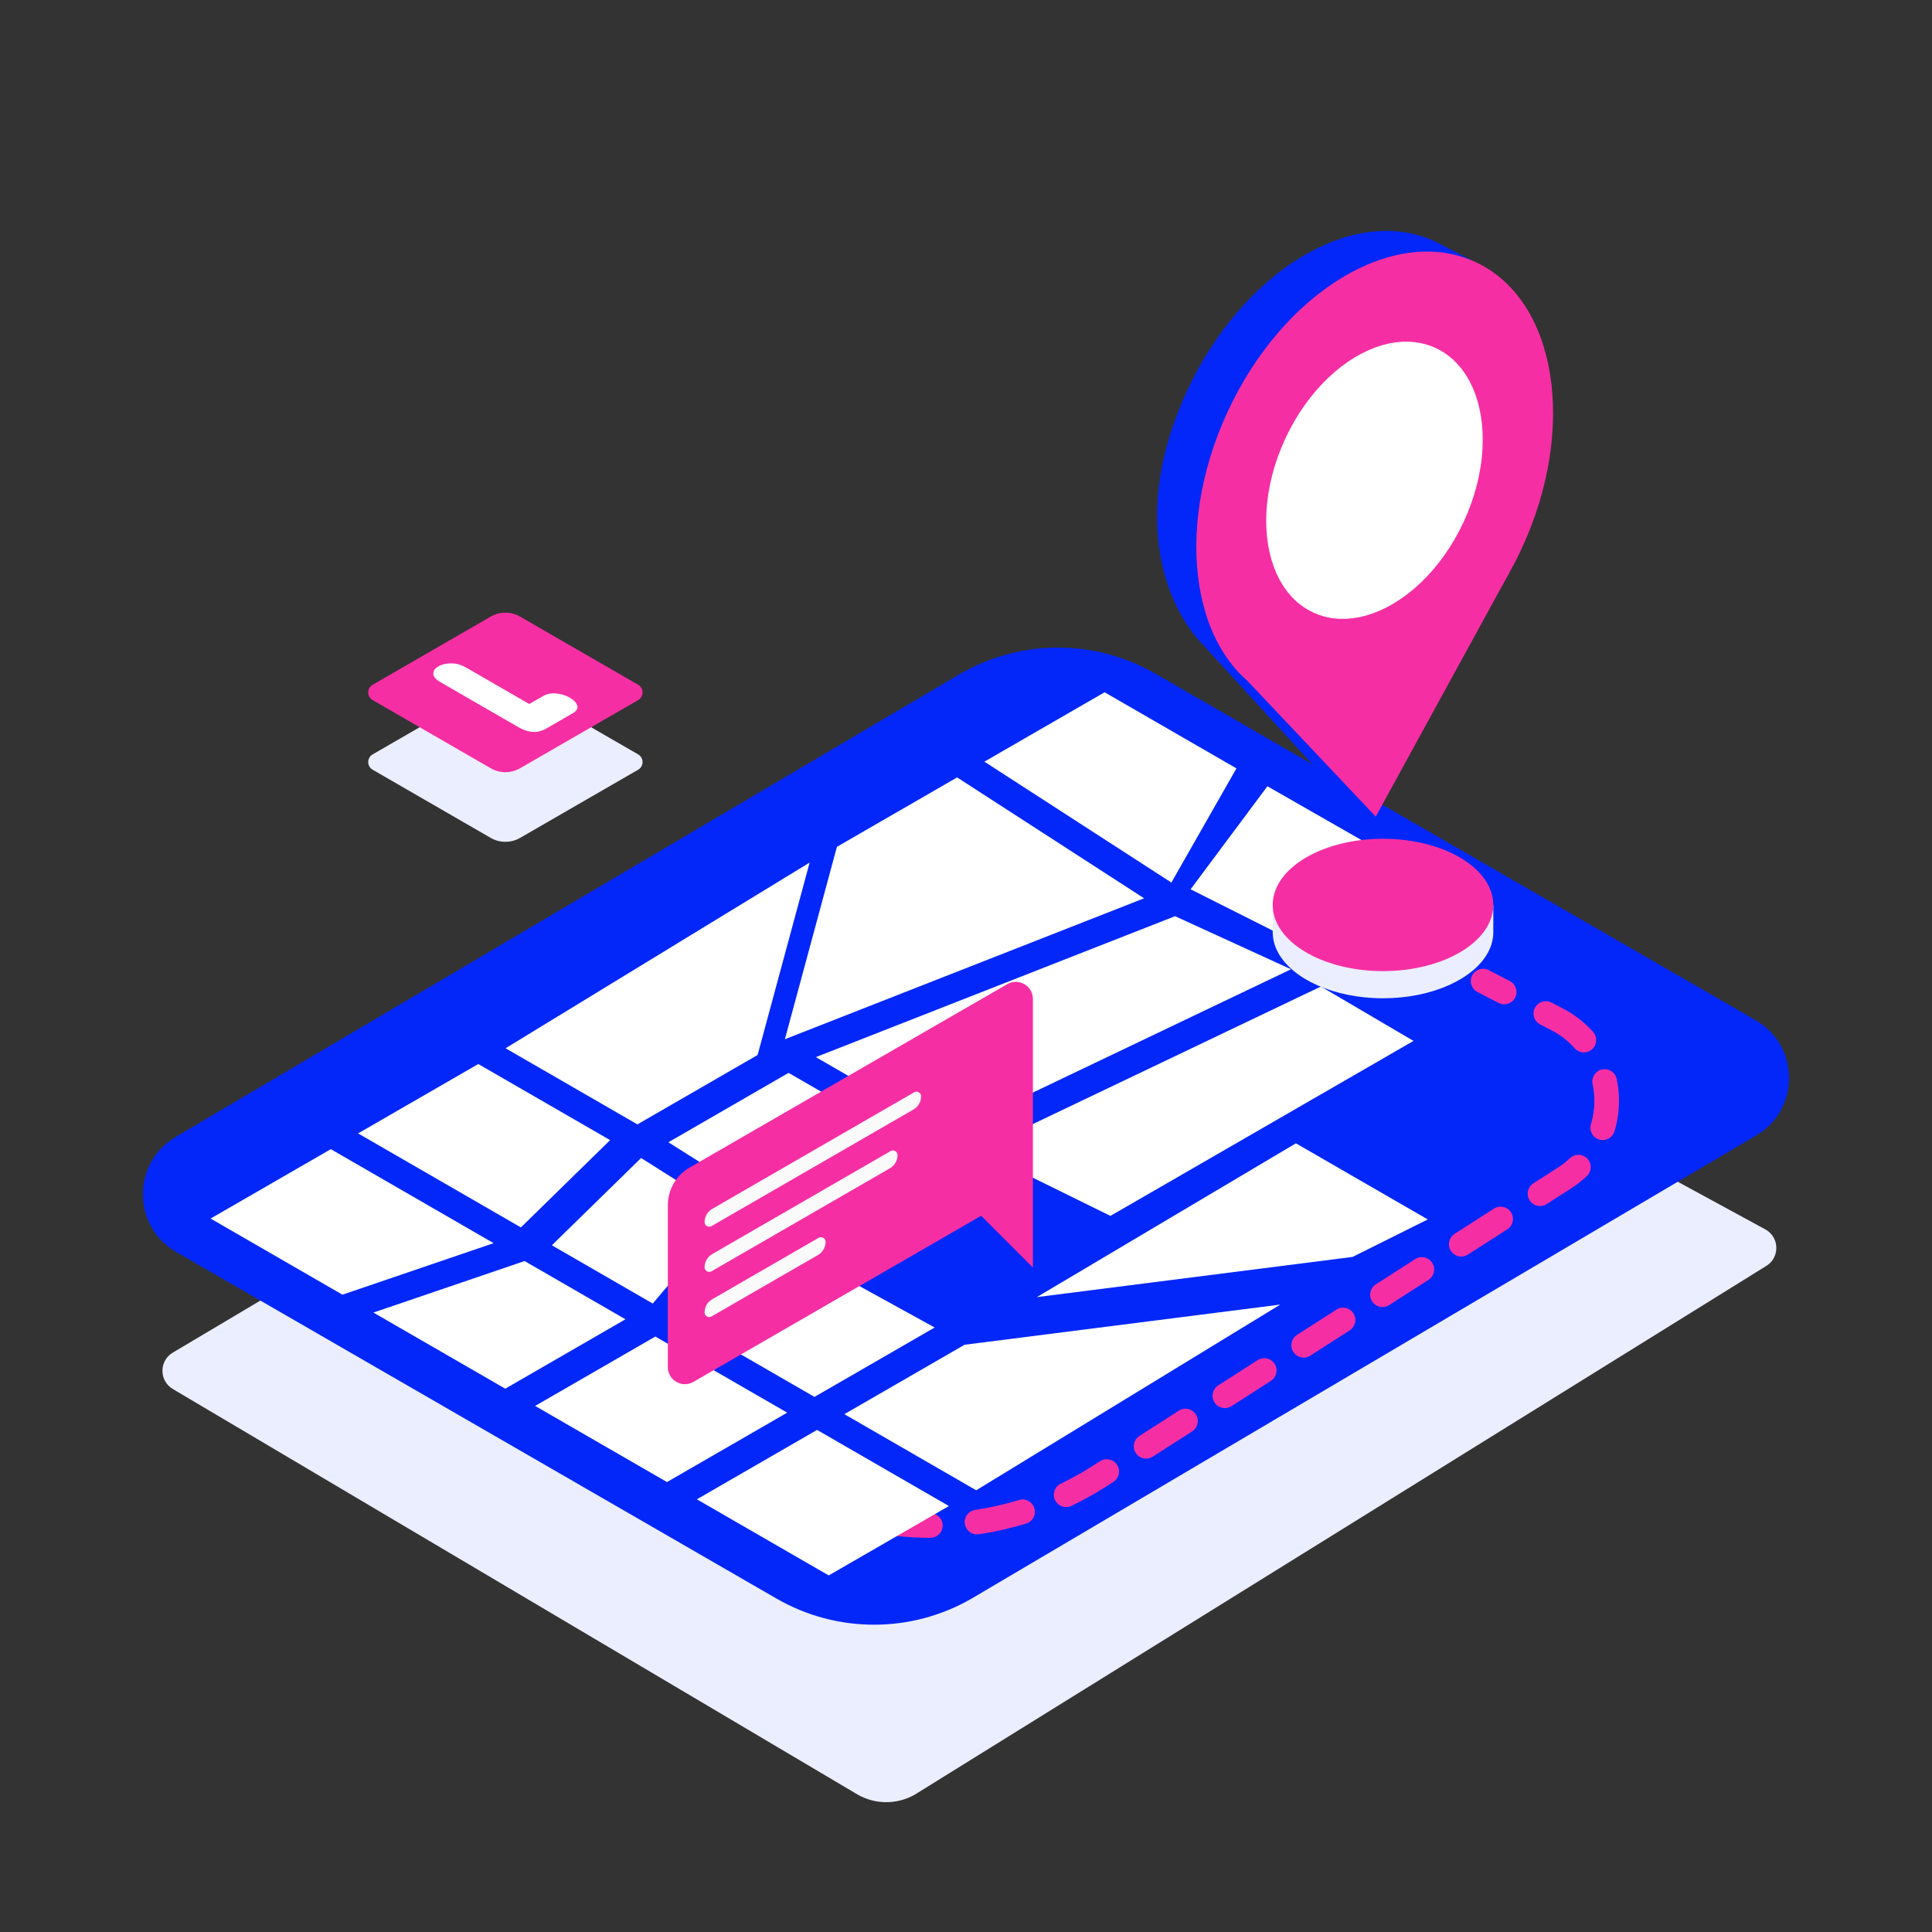<?xml version="1.0" standalone="no"?><!DOCTYPE svg PUBLIC "-//W3C//DTD SVG 1.1//EN" "http://www.w3.org/Graphics/SVG/1.1/DTD/svg11.dtd"><svg height="1920" node-id="1" sillyvg="true" template-height="1920" template-width="1920" version="1.1" viewBox="0 0 1920 1920" width="1920" xmlns="http://www.w3.org/2000/svg" xmlns:xlink="http://www.w3.org/1999/xlink"><rect x="0" y="0" width="1920" height="1920" fill="#333333" stroke="none"/><defs node-id="64"></defs><path d="M 1754.79 1258.39 L 909.41 1783.30 C 891.68 1793.54 869.83 1793.54 852.10 1783.30 L 171.94 1380.49 C 157.93 1372.40 157.93 1352.17 171.94 1344.08 L 1008.32 847.17 C 1026.05 836.93 1047.90 836.93 1065.63 847.17 L 1754.79 1221.98 C 1768.80 1230.07 1768.80 1250.30 1754.79 1258.39 Z" fill="#ebeeff" fill-rule="nonzero" node-id="67" stroke="none" target-height="956.61" target-width="1610.87" target-x="157.93" target-y="836.93"></path><g node-id="176"><path d="M 1744.82 1013.93 L 1148.34 669.55 C 1088.33 634.90 1014.40 634.90 954.39 669.55 L 175.18 1129.51 C 131.02 1155.01 131.02 1218.75 175.18 1244.25 L 771.66 1588.63 C 831.67 1623.28 905.60 1623.28 965.61 1588.63 L 1744.82 1128.67 C 1788.99 1103.17 1788.99 1039.42 1744.82 1013.93 Z" fill="#0327f9" fill-rule="nonzero" group-id="1" node-id="71" stroke="none" target-height="988.38" target-width="1657.97" target-x="131.02" target-y="634.9"></path><path d="M 1164.10 877.07 L 978.28 756.93 L 1097.74 687.97 L 1228.76 763.61 Z" fill="#ffffff" fill-rule="nonzero" group-id="1" node-id="73" stroke="none" target-height="189.1" target-width="250.48" target-x="978.28" target-y="687.97"></path><path d="M 1310.10 947.60 L 1183.19 883.77 L 1259.54 781.38 L 1429.55 878.63 Z" fill="#ffffff" fill-rule="nonzero" group-id="1" node-id="75" stroke="none" target-height="166.22" target-width="246.36" target-x="1183.19" target-y="781.38"></path><path d="M 780.01 1032.78 L 831.72 841.55 L 951.17 772.59 L 1136.99 892.72 Z" fill="#ffffff" fill-rule="nonzero" group-id="1" node-id="77" stroke="none" target-height="260.19" target-width="356.98" target-x="780.01" target-y="772.59"></path><path d="M 941.82 1126.20 L 810.79 1050.55 L 1167.76 910.49 L 1282.98 963.25 Z" fill="#ffffff" fill-rule="nonzero" group-id="1" node-id="79" stroke="none" target-height="215.71" target-width="472.19" target-x="810.79" target-y="910.49"></path><path d="M 1103.52 1208.34 L 971.51 1143.34 L 1312.68 980.40 L 1404.72 1034.44 Z" fill="#ffffff" fill-rule="nonzero" group-id="1" node-id="81" stroke="none" target-height="227.94" target-width="433.21" target-x="971.51" target-y="980.4"></path><path d="M 633.45 1117.40 L 502.42 1041.75 L 804.61 857.21 L 752.90 1048.43 Z" fill="#ffffff" fill-rule="nonzero" group-id="1" node-id="83" stroke="none" target-height="260.19" target-width="302.19" target-x="502.42" target-y="857.21"></path><path d="M 751.61 1190.33 L 664.23 1135.17 L 783.68 1066.20 L 914.70 1141.85 Z" fill="#ffffff" fill-rule="nonzero" group-id="1" node-id="85" stroke="none" target-height="124.13" target-width="250.47" target-x="664.23" target-y="1066.2"></path><path d="M 1344.14 1249.12 L 1030.39 1289.06 L 1287.86 1136.21 L 1418.88 1211.86 Z" fill="#ffffff" fill-rule="nonzero" group-id="1" node-id="87" stroke="none" target-height="152.85" target-width="388.49" target-x="1030.39" target-y="1136.21"></path><path d="M 517.66 1219.79 L 355.86 1126.37 L 475.31 1057.41 L 606.34 1133.05 Z" fill="#ffffff" fill-rule="nonzero" group-id="1" node-id="89" stroke="none" target-height="162.38" target-width="250.48" target-x="355.86" target-y="1057.41"></path><path d="M 648.69 1295.44 L 548.44 1237.56 L 637.11 1150.82 L 724.50 1205.98 Z" fill="#ffffff" fill-rule="nonzero" group-id="1" node-id="91" stroke="none" target-height="144.62" target-width="176.06" target-x="548.44" target-y="1150.82"></path><path d="M 809.41 1388.23 L 678.38 1312.58 L 754.20 1223.13 L 928.86 1319.26 Z" fill="#ffffff" fill-rule="nonzero" group-id="1" node-id="93" stroke="none" target-height="165.1" target-width="250.48" target-x="678.38" target-y="1223.13"></path><path d="M 970.13 1481.02 L 839.11 1405.38 L 958.56 1336.41 L 1272.32 1296.48 Z" fill="#ffffff" fill-rule="nonzero" group-id="1" node-id="95" stroke="none" target-height="184.54" target-width="433.21" target-x="839.11" target-y="1296.48"></path><path d="M 340.32 1286.64 L 209.29 1210.99 L 328.75 1142.02 L 490.55 1235.44 Z" fill="#ffffff" fill-rule="nonzero" group-id="1" node-id="97" stroke="none" target-height="144.62" target-width="281.26" target-x="209.29" target-y="1142.02"></path><path d="M 502.12 1380.06 L 371.09 1304.41 L 521.32 1253.21 L 621.57 1311.09 Z" fill="#ffffff" fill-rule="nonzero" group-id="1" node-id="99" stroke="none" target-height="126.85" target-width="250.48" target-x="371.09" target-y="1253.21"></path><g node-id="180"><path d="M 925.18 1528.27 C 924.98 1528.28 924.79 1528.28 924.59 1528.28 C 908.52 1528.27 892.32 1527.04 876.45 1524.64 C 869.77 1523.63 865.18 1517.40 866.19 1510.72 C 867.20 1504.04 873.43 1499.45 880.11 1500.46 C 894.79 1502.68 909.76 1503.81 924.62 1503.83 C 931.37 1503.84 936.85 1509.32 936.84 1516.07 C 936.83 1522.62 931.66 1527.97 925.18 1528.27 Z M 971.49 1524.85 C 965.30 1525.14 959.77 1520.70 958.84 1514.44 C 957.84 1507.76 962.45 1501.53 969.13 1500.54 C 983.82 1498.35 998.47 1495.03 1012.66 1490.68 C 1019.12 1488.70 1025.96 1492.33 1027.94 1498.79 C 1029.92 1505.25 1026.29 1512.09 1019.83 1514.07 C 1004.48 1518.78 988.64 1522.37 972.74 1524.74 C 972.32 1524.79 971.90 1524.83 971.49 1524.85 Z M 833.56 1514.42 C 832.18 1514.48 830.77 1514.32 829.38 1513.88 C 814.04 1509.14 798.92 1503.20 784.44 1496.23 C 778.35 1493.30 775.80 1485.99 778.73 1479.90 C 781.66 1473.81 788.97 1471.26 795.06 1474.19 C 808.45 1480.64 822.43 1486.13 836.61 1490.51 C 843.06 1492.50 846.68 1499.35 844.69 1505.81 C 843.11 1510.87 838.56 1514.18 833.56 1514.42 Z M 1060.09 1497.69 C 1055.33 1497.91 1050.68 1495.32 1048.49 1490.76 C 1045.57 1484.67 1048.14 1477.36 1054.23 1474.44 C 1065.27 1469.15 1076.11 1463.10 1086.43 1456.48 L 1093.25 1452.11 C 1098.94 1448.46 1106.50 1450.12 1110.15 1455.80 C 1113.80 1461.49 1112.14 1469.05 1106.46 1472.70 L 1099.64 1477.07 C 1088.47 1484.23 1076.75 1490.77 1064.81 1496.49 C 1063.28 1497.23 1061.68 1497.62 1060.09 1497.69 Z M 1139.58 1449.53 C 1135.36 1449.73 1131.15 1447.73 1128.70 1443.91 C 1125.05 1438.22 1126.71 1430.66 1132.39 1427.01 L 1171.54 1401.91 C 1177.23 1398.26 1184.79 1399.92 1188.44 1405.60 C 1192.09 1411.29 1190.43 1418.85 1184.75 1422.50 L 1145.60 1447.60 C 1143.72 1448.80 1141.65 1449.43 1139.58 1449.53 Z M 1217.87 1399.32 C 1213.65 1399.52 1209.44 1397.52 1206.99 1393.70 C 1203.34 1388.01 1205.00 1380.45 1210.68 1376.80 L 1249.83 1351.70 C 1255.52 1348.05 1263.08 1349.71 1266.73 1355.39 C 1270.38 1361.08 1268.72 1368.64 1263.04 1372.29 L 1223.89 1397.39 C 1222.02 1398.60 1219.94 1399.23 1217.87 1399.32 Z M 1296.16 1349.12 C 1291.94 1349.32 1287.73 1347.32 1285.28 1343.50 C 1281.63 1337.81 1283.29 1330.25 1288.97 1326.60 L 1328.12 1301.50 C 1333.81 1297.85 1341.37 1299.51 1345.02 1305.19 C 1348.67 1310.88 1347.01 1318.44 1341.33 1322.09 L 1302.18 1347.19 C 1300.31 1348.40 1298.23 1349.03 1296.16 1349.12 Z M 1374.45 1298.92 C 1370.23 1299.12 1366.02 1297.12 1363.57 1293.30 C 1359.92 1287.61 1361.58 1280.05 1367.26 1276.40 L 1406.41 1251.30 C 1412.10 1247.65 1419.66 1249.31 1423.31 1254.99 C 1426.96 1260.68 1425.30 1268.24 1419.62 1271.89 L 1380.47 1296.99 C 1378.60 1298.20 1376.52 1298.82 1374.45 1298.92 Z M 1452.74 1248.72 C 1448.52 1248.92 1444.31 1246.92 1441.86 1243.10 C 1438.21 1237.41 1439.87 1229.85 1445.55 1226.20 L 1484.70 1201.10 C 1490.39 1197.45 1497.95 1199.11 1501.60 1204.79 C 1505.25 1210.48 1503.59 1218.04 1497.91 1221.69 L 1458.76 1246.79 C 1456.89 1248.00 1454.81 1248.62 1452.74 1248.72 Z M 1531.03 1198.52 C 1526.81 1198.72 1522.60 1196.72 1520.15 1192.90 C 1516.50 1187.21 1518.16 1179.65 1523.84 1176.00 L 1548.11 1160.44 C 1552.47 1157.65 1556.53 1154.47 1560.20 1151.00 C 1565.10 1146.35 1572.84 1146.56 1577.49 1151.46 C 1582.14 1156.36 1581.93 1164.10 1577.03 1168.75 C 1572.25 1173.28 1566.97 1177.41 1561.32 1181.03 L 1537.05 1196.59 C 1535.18 1197.80 1533.11 1198.42 1531.03 1198.52 Z M 1593.33 1132.97 C 1591.98 1133.03 1590.59 1132.87 1589.22 1132.46 C 1582.75 1130.51 1579.10 1123.68 1581.05 1117.21 C 1583.68 1108.52 1584.79 1099.46 1584.37 1090.31 C 1584.17 1085.95 1583.60 1081.58 1582.70 1077.32 C 1581.30 1070.71 1585.52 1064.22 1592.12 1062.82 C 1598.72 1061.41 1605.22 1065.64 1606.62 1072.24 C 1607.80 1077.79 1608.53 1083.49 1608.80 1089.17 C 1609.36 1101.11 1607.90 1112.93 1604.46 1124.29 C 1602.92 1129.38 1598.36 1132.73 1593.33 1132.97 Z M 1574.64 1045.88 C 1571.07 1046.05 1567.45 1044.65 1564.90 1041.76 C 1558.47 1034.48 1550.68 1028.45 1541.75 1023.84 L 1530.62 1018.09 C 1524.62 1014.99 1522.27 1007.61 1525.37 1001.61 C 1528.47 995.61 1535.85 993.26 1541.85 996.36 L 1552.98 1002.11 C 1564.60 1008.12 1574.78 1016.01 1583.22 1025.56 C 1587.69 1030.62 1587.22 1038.35 1582.15 1042.82 C 1579.99 1044.75 1577.33 1045.75 1574.64 1045.88 Z" fill="#f62ea4" fill-rule="nonzero" group-id="1,5" node-id="103" stroke="none" target-height="535.02" target-width="833.56" target-x="775.8" target-y="993.26"></path><path d="M 1495.41 998.05 C 1493.34 998.15 1491.21 997.72 1489.24 996.70 L 1468.29 985.87 C 1462.29 982.77 1459.94 975.39 1463.04 969.39 C 1466.14 963.39 1473.52 961.04 1479.52 964.14 L 1500.47 974.97 C 1506.47 978.07 1508.82 985.45 1505.72 991.45 C 1503.64 995.47 1499.63 997.85 1495.41 998.05 Z" fill="#f62ea4" fill-rule="nonzero" group-id="1,5" node-id="105" stroke="none" target-height="37.11" target-width="48.88" target-x="1459.94" target-y="961.04"></path></g><path d="M 662.84 1472.85 L 531.82 1397.20 L 651.27 1328.24 L 782.30 1403.88 Z" fill="#ffffff" fill-rule="nonzero" group-id="1" node-id="108" stroke="none" target-height="144.61" target-width="250.48" target-x="531.82" target-y="1328.24"></path><path d="M 823.57 1565.64 L 692.54 1490.00 L 812.00 1421.03 L 943.02 1496.68 Z" fill="#ffffff" fill-rule="nonzero" group-id="1" node-id="110" stroke="none" target-height="144.61" target-width="250.48" target-x="692.54" target-y="1421.03"></path></g><g node-id="177"><g node-id="181"><g node-id="186"><path d="M 1474.39 899.32 C 1461.95 882.76 1438.40 869.85 1409.44 863.99 C 1403.93 862.87 1398.22 862.02 1392.35 861.44 C 1386.51 860.86 1380.52 860.55 1374.41 860.55 C 1368.20 860.55 1362.11 860.87 1356.18 861.47 C 1350.31 862.06 1344.60 862.92 1339.09 864.05 C 1310.27 869.93 1286.84 882.81 1274.44 899.32 L 1264.81 899.32 L 1264.81 926.32 C 1264.81 955.22 1295.90 979.75 1339.10 988.57 C 1344.61 989.70 1350.32 990.57 1356.19 991.16 C 1362.12 991.76 1368.21 992.08 1374.42 992.08 C 1380.53 992.08 1386.52 991.77 1392.36 991.19 C 1398.23 990.61 1403.93 989.75 1409.45 988.63 C 1452.80 979.86 1484.03 955.29 1484.03 926.32 L 1484.03 899.32 L 1474.39 899.32 Z" fill="#ebeeff" fill-rule="nonzero" group-id="2,6,11" node-id="119" stroke="none" target-height="131.53" target-width="219.22" target-x="1264.81" target-y="860.55"></path><g node-id="189"><path d="M 1484.03 899.32 C 1484.03 935.64 1434.96 965.08 1374.42 965.08 C 1313.88 965.08 1264.81 935.64 1264.81 899.32 C 1264.81 863.00 1313.88 833.56 1374.42 833.56 C 1434.96 833.56 1484.03 863.00 1484.03 899.32 Z" fill="#f62ea4" fill-rule="nonzero" group-id="2,6,11,14" node-id="123" stroke="none" target-height="131.52" target-width="219.22" target-x="1264.81" target-y="833.56"></path></g></g></g><path d="M 1367.20 811.54 L 1334.73 792.79 L 1195.33 640.59 L 1359.79 634.58 Z" fill="#0327f9" fill-rule="nonzero" group-id="2" node-id="128" stroke="none" target-height="176.96" target-width="171.87" target-x="1195.33" target-y="634.58"></path><path d="M 1499.75 569.47 L 1367.20 811.54 L 1239.31 676.23 L 1392.26 653.33 Z" fill="#f62ea4" fill-rule="nonzero" group-id="2" node-id="130" stroke="none" target-height="242.07" target-width="260.44" target-x="1239.31" target-y="569.47"></path><path d="M 1269.65 685.49 C 1342.95 688.34 1399.78 613.13 1445.71 513.93 C 1491.65 414.71 1512.23 322.66 1462.65 268.53 L 1466.27 260.71 L 1433.17 243.58 C 1430.83 242.28 1428.44 241.06 1425.99 239.92 C 1345.26 202.47 1234.92 269.07 1179.55 388.67 C 1124.18 508.28 1156.17 600.32 1195.33 640.59 L 1265.91 693.59 L 1269.65 685.49 Z" fill="#0327f9" fill-rule="nonzero" group-id="2,7" node-id="134" stroke="none" target-height="491.12" target-width="388.05" target-x="1124.18" target-y="202.47"></path><path d="M 1466.43 260.46 C 1547.16 297.91 1567.72 425.23 1512.35 544.84 C 1478.24 618.52 1423.26 672.09 1367.20 693.60 C 1332.26 707.01 1296.90 707.97 1265.90 693.59 C 1185.17 656.14 1164.61 528.82 1219.98 409.21 C 1275.36 289.60 1385.70 223.00 1466.43 260.46 Z" fill="#f62ea4" fill-rule="nonzero" group-id="2,7" node-id="136" stroke="none" target-height="484.97" target-width="403.11" target-x="1164.61" target-y="223"></path><path d="M 1426.69 345.81 L 1431.49 348.28 L 1436.02 351.07 L 1440.29 354.18 L 1444.32 357.63 L 1448.12 361.42 L 1452.45 366.50 L 1456.40 372.02 L 1459.99 378.00 L 1463.20 384.47 L 1465.91 391.11 L 1468.23 398.11 L 1470.15 405.51 L 1471.67 413.34 L 1472.71 421.15 L 1473.33 429.25 L 1473.52 437.64 L 1473.25 446.36 L 1472.56 454.97 L 1471.41 463.75 L 1469.79 472.73 L 1467.69 481.91 L 1465.18 490.90 L 1462.19 499.96 L 1458.71 509.10 L 1454.71 518.32 L 1450.27 527.35 L 1445.57 535.93 L 1440.61 544.08 L 1435.38 551.81 L 1429.75 559.36 L 1423.96 566.41 L 1418.02 572.98 L 1411.91 579.08 L 1405.45 584.93 L 1398.93 590.23 L 1392.36 595.00 L 1385.73 599.28 L 1378.79 603.19 L 1371.91 606.52 L 1365.07 609.29 L 1358.26 611.53 L 1351.25 613.28 L 1344.37 614.43 L 1337.61 614.99 L 1330.93 614.98 L 1325.59 614.55 L 1320.35 613.71 L 1315.21 612.47 L 1310.15 610.83 L 1305.16 608.77 L 1300.36 606.30 L 1295.83 603.51 L 1291.55 600.40 L 1287.52 596.96 L 1283.73 593.17 L 1279.40 588.09 L 1275.44 582.57 L 1271.86 576.59 L 1268.64 570.11 L 1265.94 563.48 L 1263.62 556.47 L 1261.69 549.07 L 1260.18 541.25 L 1259.14 533.43 L 1258.52 525.34 L 1258.33 516.94 L 1258.59 508.22 L 1259.29 499.62 L 1260.44 490.83 L 1262.06 481.86 L 1264.16 472.68 L 1266.66 463.69 L 1269.65 454.63 L 1273.14 445.49 L 1277.14 436.26 L 1281.58 427.24 L 1286.28 418.66 L 1291.24 410.51 L 1296.47 402.77 L 1302.10 395.22 L 1307.88 388.18 L 1313.83 381.61 L 1319.93 375.50 L 1326.40 369.65 L 1332.92 364.35 L 1339.49 359.58 L 1346.11 355.31 L 1353.05 351.39 L 1359.94 348.06 L 1366.77 345.29 L 1373.58 343.05 L 1380.60 341.30 L 1387.47 340.16 L 1394.24 339.60 L 1400.92 339.60 L 1406.26 340.04 L 1411.50 340.87 L 1416.64 342.11 L 1421.70 343.75 L 1426.69 345.81 Z" fill="#ffffff" fill-rule="nonzero" group-id="2,7,12" node-id="140" stroke="none" target-height="275.394" target-width="215.184" target-x="1258.331" target-y="339.595"></path></g><g node-id="178"><path d="M 685.34 1160.29 L 1001.01 978.04 C 1012.33 971.51 1026.47 979.67 1026.47 992.74 L 1026.47 1159.78 L 1026.47 1259.62 L 975.06 1208.21 L 689.14 1373.29 C 677.82 1379.82 663.68 1371.66 663.68 1358.59 L 663.68 1197.82 C 663.68 1182.33 671.94 1168.03 685.34 1160.29 Z" fill="#f62ea4" fill-rule="nonzero" group-id="3" node-id="147" stroke="none" target-height="408.31" target-width="362.79" target-x="663.68" target-y="971.51"></path><g node-id="183"><path d="M 813.54 1230.13 L 707.76 1291.20 C 703.08 1293.90 700.20 1298.89 700.20 1304.29 C 700.20 1307.84 704.04 1310.06 707.12 1308.28 L 812.90 1247.21 C 817.58 1244.51 820.46 1239.52 820.46 1234.12 C 820.46 1230.57 816.62 1228.35 813.54 1230.13 Z" fill="#fbfafb" fill-rule="nonzero" group-id="3,8" node-id="151" stroke="none" target-height="81.71" target-width="120.26" target-x="700.2" target-y="1228.35"></path><path d="M 885.05 1143.94 L 707.76 1246.30 C 703.08 1249.00 700.20 1253.99 700.20 1259.39 L 700.20 1259.39 C 700.20 1262.94 704.04 1265.16 707.12 1263.38 L 884.41 1161.02 C 889.09 1158.32 891.97 1153.33 891.97 1147.93 L 891.97 1147.93 C 891.97 1144.39 888.12 1142.17 885.05 1143.94 Z" fill="#fbfafb" fill-rule="nonzero" group-id="3,8" node-id="153" stroke="none" target-height="122.99" target-width="191.77" target-x="700.2" target-y="1142.17"></path><path d="M 915.38 1089.52 C 915.38 1085.97 911.54 1083.75 908.46 1085.53 L 707.76 1201.40 C 703.08 1204.10 700.20 1209.09 700.20 1214.49 C 700.20 1218.04 704.04 1220.26 707.12 1218.48 L 907.82 1102.61 C 912.49 1099.91 915.38 1094.92 915.38 1089.52 Z" fill="#fbfafb" fill-rule="nonzero" group-id="3,8" node-id="155" stroke="none" target-height="136.51" target-width="215.18" target-x="700.2" target-y="1083.75"></path></g></g><g node-id="179"><g node-id="184"><g node-id="188"><path d="M 487.64 681.98 L 370.34 749.70 C 364.48 753.09 364.48 761.55 370.34 764.94 L 487.64 832.67 C 496.68 837.89 507.83 837.89 516.87 832.67 L 634.17 764.94 C 640.03 761.55 640.03 753.09 634.17 749.70 L 516.87 681.98 C 507.83 676.76 496.69 676.76 487.64 681.98 Z" fill="#ebeeff" fill-rule="nonzero" group-id="4,9,13" node-id="165" stroke="none" target-height="161.13" target-width="275.55" target-x="364.48" target-y="676.76"></path></g></g><g node-id="185"><path d="M 487.64 612.79 L 370.34 680.51 C 364.48 683.90 364.48 692.36 370.34 695.75 L 487.64 763.47 C 496.68 768.69 507.83 768.69 516.87 763.47 L 634.17 695.75 C 640.03 692.36 640.03 683.90 634.17 680.51 L 516.87 612.79 C 507.83 607.56 496.69 607.56 487.64 612.79 Z" fill="#f62ea4" fill-rule="nonzero" group-id="4,10" node-id="171" stroke="none" target-height="161.13" target-width="275.55" target-x="364.48" target-y="607.56"></path></g><path d="M 542.82 724.06 C 534.42 728.91 525.27 728.48 515.37 722.76 L 437.63 677.88 C 432.98 675.20 430.64 672.41 430.61 669.51 C 430.58 666.61 432.27 664.18 435.68 662.21 C 439.09 660.24 443.33 659.25 448.39 659.24 C 453.45 659.23 458.31 660.57 462.95 663.25 L 525.99 699.65 L 539.51 691.85 C 543.45 689.58 547.88 688.68 552.82 689.15 C 557.75 689.63 562.24 691.03 566.28 693.36 C 570.32 695.69 572.78 698.30 573.65 701.18 C 574.52 704.06 572.99 706.63 569.06 708.91 L 542.82 724.06 Z" fill="#ffffff" fill-rule="nonzero" group-id="4" node-id="174" stroke="none" target-height="69.68" target-width="143.94" target-x="430.58" target-y="659.23"></path></g></svg>